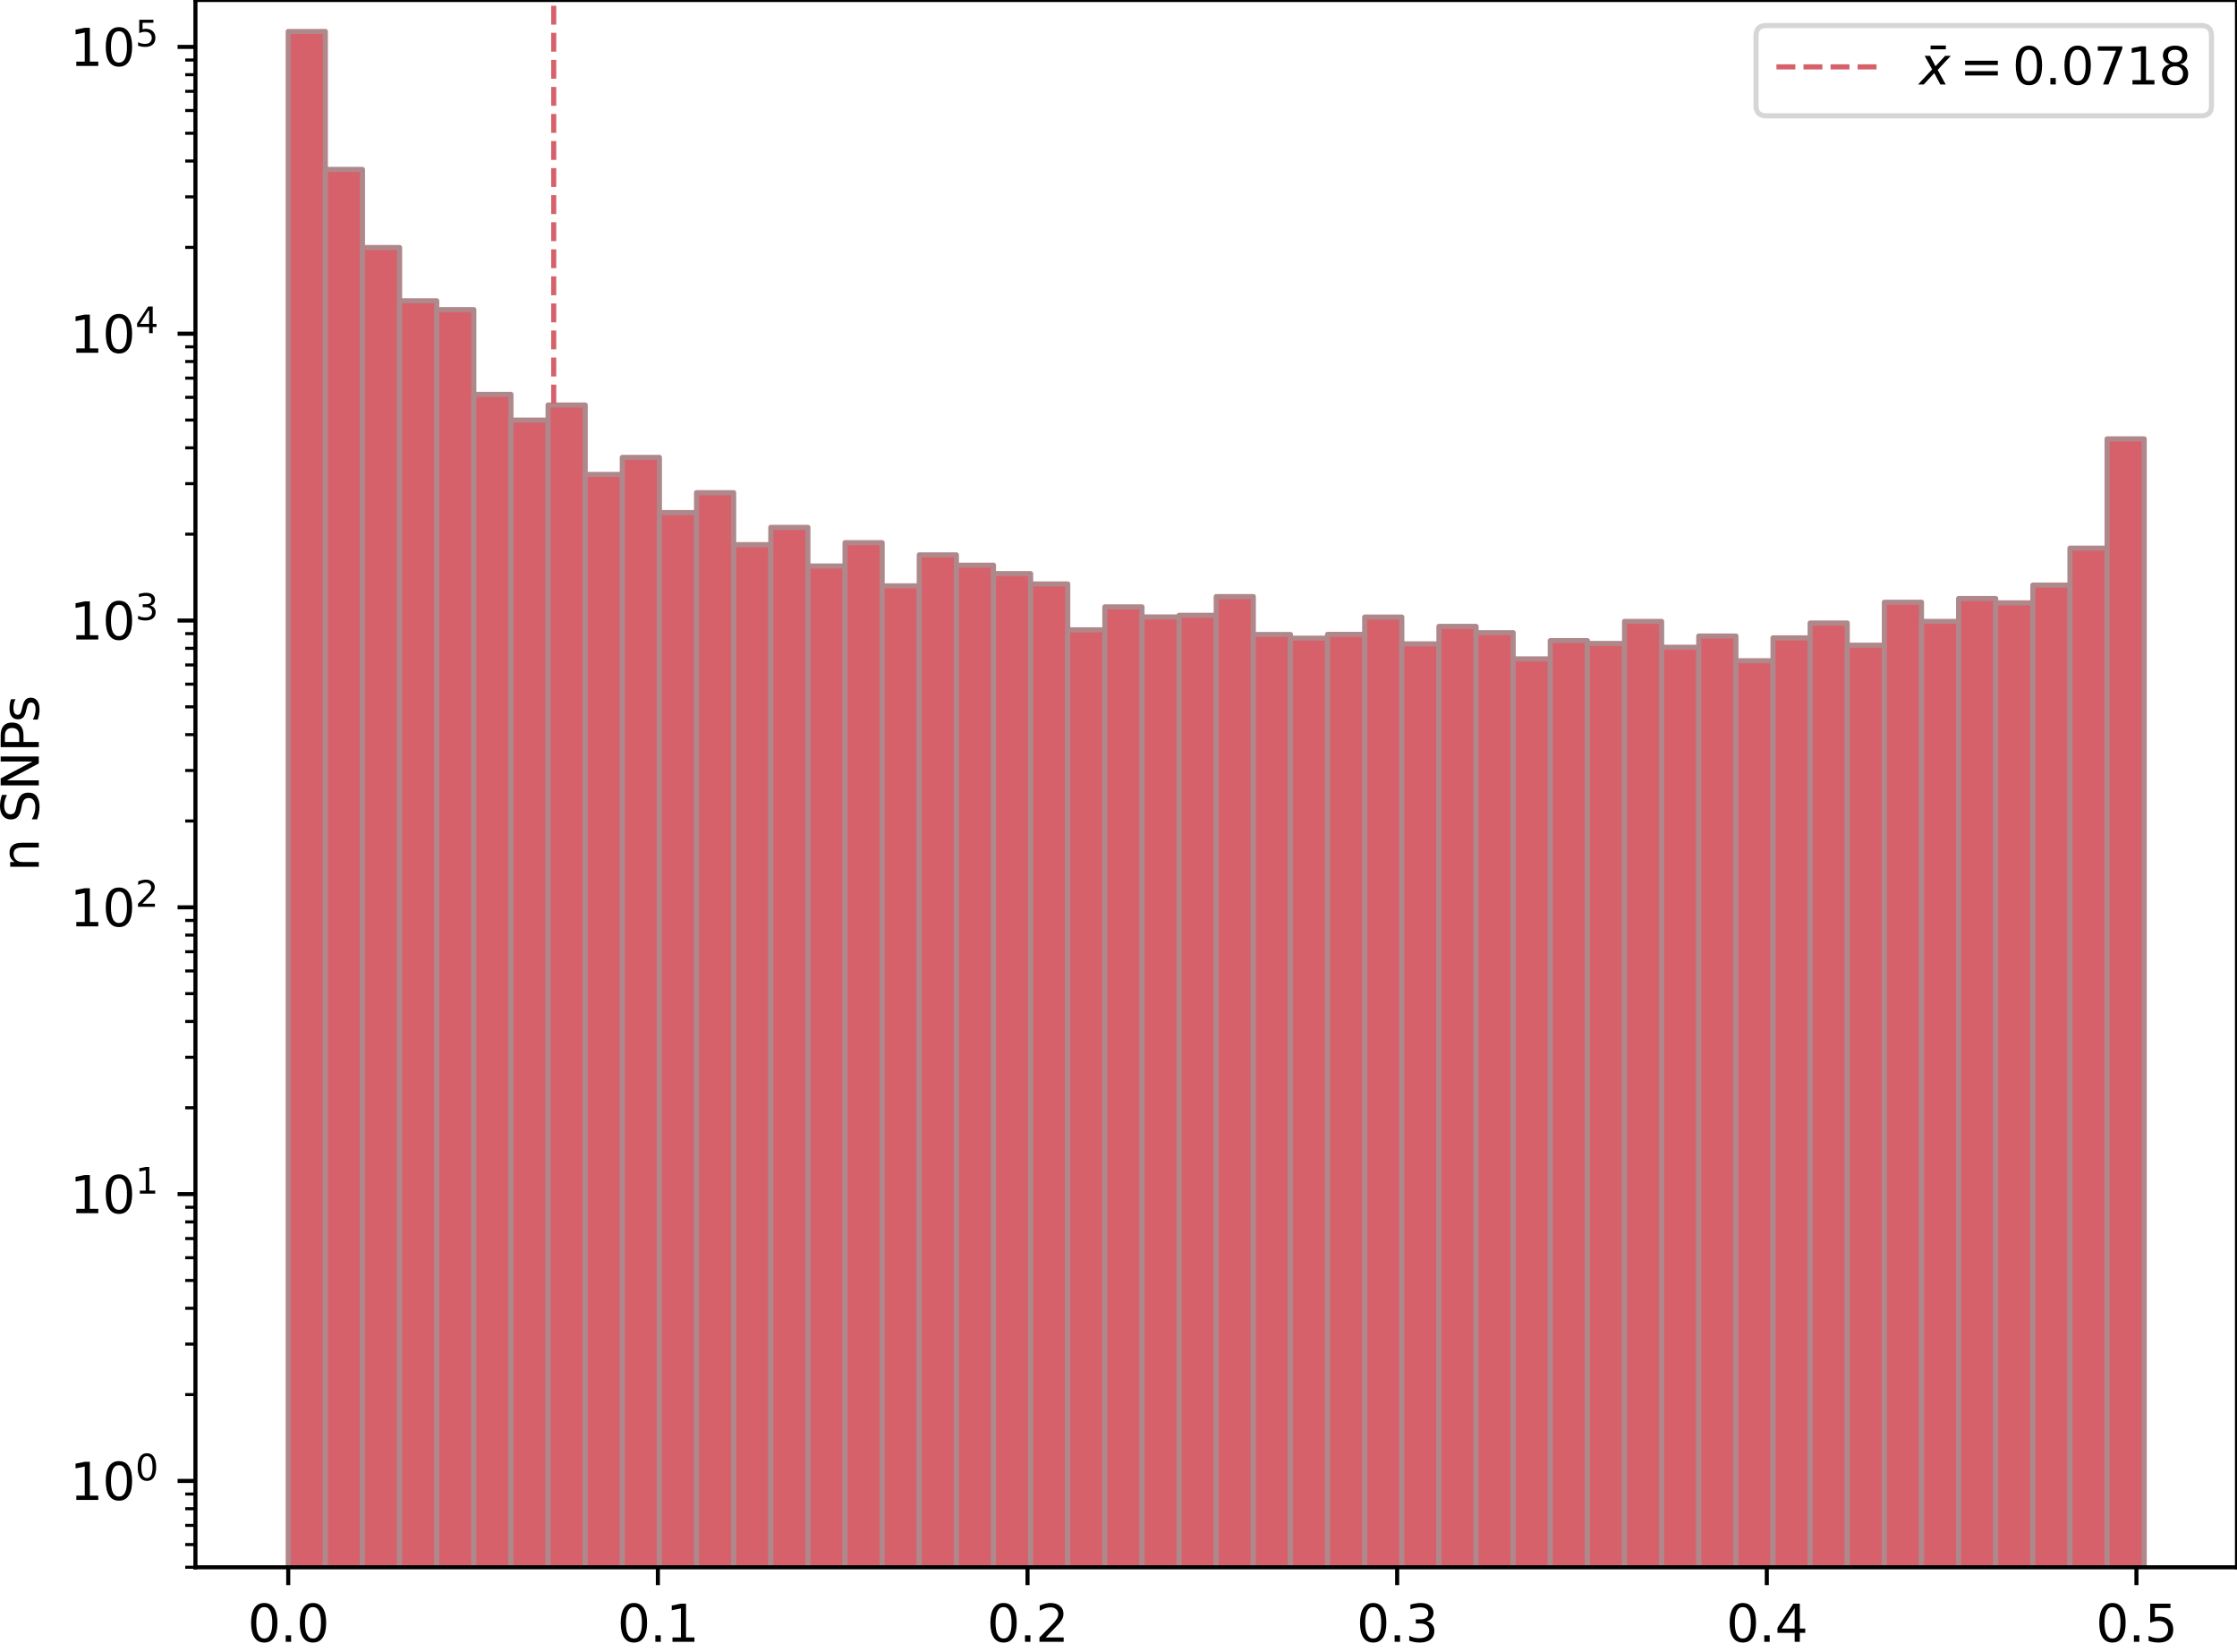 <?xml version="1.0" encoding="utf-8" standalone="no"?>
<!DOCTYPE svg PUBLIC "-//W3C//DTD SVG 1.1//EN"
  "http://www.w3.org/Graphics/SVG/1.1/DTD/svg11.dtd">
<svg height="323.598pt" version="1.1" viewBox="0 0 438.128 323.598" width="438.128pt" xmlns="http://www.w3.org/2000/svg" xmlns:xlink="http://www.w3.org/1999/xlink">
 <defs>
  <style type="text/css">*{stroke-linecap:butt;stroke-linejoin:round;}</style>
 </defs>
 <g id="figure_1">
  <g id="patch_1">
   <path d="M 0 323.598 
L 438.128 323.598 
L 438.128 0 
L 0 0 
z
" style="fill:#ffffff;"/>
  </g>
  <g id="axes_1">
   <g id="patch_2">
    <path d="M 38.278 306.92 
L 438.128 306.92 
L 438.128 0 
L 38.278 0 
z
" style="fill:#ffffff;"/>
   </g>
   <g id="patch_3">
    <path clip-path="url(#p07dc23a964)" d="M 56.453 56455.583 
L 63.723 56455.583 
L 63.723 6.162 
L 56.453 6.162 
z
" style="fill:#d6616b;stroke:#af888b;stroke-linejoin:miter;"/>
   </g>
   <g id="patch_4">
    <path clip-path="url(#p07dc23a964)" d="M 63.723 56455.583 
L 70.993 56455.583 
L 70.993 33.182 
L 63.723 33.182 
z
" style="fill:#d6616b;stroke:#af888b;stroke-linejoin:miter;"/>
   </g>
   <g id="patch_5">
    <path clip-path="url(#p07dc23a964)" d="M 70.993 56455.583 
L 78.263 56455.583 
L 78.263 48.474 
L 70.993 48.474 
z
" style="fill:#d6616b;stroke:#af888b;stroke-linejoin:miter;"/>
   </g>
   <g id="patch_6">
    <path clip-path="url(#p07dc23a964)" d="M 78.263 56455.583 
L 85.533 56455.583 
L 85.533 58.907 
L 78.263 58.907 
z
" style="fill:#d6616b;stroke:#af888b;stroke-linejoin:miter;"/>
   </g>
   <g id="patch_7">
    <path clip-path="url(#p07dc23a964)" d="M 85.533 56455.583 
L 92.803 56455.583 
L 92.803 60.632 
L 85.533 60.632 
z
" style="fill:#d6616b;stroke:#af888b;stroke-linejoin:miter;"/>
   </g>
   <g id="patch_8">
    <path clip-path="url(#p07dc23a964)" d="M 92.803 56455.583 
L 100.073 56455.583 
L 100.073 77.236 
L 92.803 77.236 
z
" style="fill:#d6616b;stroke:#af888b;stroke-linejoin:miter;"/>
   </g>
   <g id="patch_9">
    <path clip-path="url(#p07dc23a964)" d="M 100.073 56455.583 
L 107.343 56455.583 
L 107.343 82.267 
L 100.073 82.267 
z
" style="fill:#d6616b;stroke:#af888b;stroke-linejoin:miter;"/>
   </g>
   <g id="patch_10">
    <path clip-path="url(#p07dc23a964)" d="M 107.343 56455.583 
L 114.613 56455.583 
L 114.613 79.315 
L 107.343 79.315 
z
" style="fill:#d6616b;stroke:#af888b;stroke-linejoin:miter;"/>
   </g>
   <g id="patch_11">
    <path clip-path="url(#p07dc23a964)" d="M 114.613 56455.583 
L 121.883 56455.583 
L 121.883 92.909 
L 114.613 92.909 
z
" style="fill:#d6616b;stroke:#af888b;stroke-linejoin:miter;"/>
   </g>
   <g id="patch_12">
    <path clip-path="url(#p07dc23a964)" d="M 121.883 56455.583 
L 129.153 56455.583 
L 129.153 89.569 
L 121.883 89.569 
z
" style="fill:#d6616b;stroke:#af888b;stroke-linejoin:miter;"/>
   </g>
   <g id="patch_13">
    <path clip-path="url(#p07dc23a964)" d="M 129.153 56455.583 
L 136.423 56455.583 
L 136.423 100.386 
L 129.153 100.386 
z
" style="fill:#d6616b;stroke:#af888b;stroke-linejoin:miter;"/>
   </g>
   <g id="patch_14">
    <path clip-path="url(#p07dc23a964)" d="M 136.423 56455.583 
L 143.693 56455.583 
L 143.693 96.479 
L 136.423 96.479 
z
" style="fill:#d6616b;stroke:#af888b;stroke-linejoin:miter;"/>
   </g>
   <g id="patch_15">
    <path clip-path="url(#p07dc23a964)" d="M 143.693 56455.583 
L 150.963 56455.583 
L 150.963 106.655 
L 143.693 106.655 
z
" style="fill:#d6616b;stroke:#af888b;stroke-linejoin:miter;"/>
   </g>
   <g id="patch_16">
    <path clip-path="url(#p07dc23a964)" d="M 150.963 56455.583 
L 158.233 56455.583 
L 158.233 103.279 
L 150.963 103.279 
z
" style="fill:#d6616b;stroke:#af888b;stroke-linejoin:miter;"/>
   </g>
   <g id="patch_17">
    <path clip-path="url(#p07dc23a964)" d="M 158.233 56455.583 
L 165.503 56455.583 
L 165.503 110.841 
L 158.233 110.841 
z
" style="fill:#d6616b;stroke:#af888b;stroke-linejoin:miter;"/>
   </g>
   <g id="patch_18">
    <path clip-path="url(#p07dc23a964)" d="M 165.503 56455.583 
L 172.773 56455.583 
L 172.773 106.274 
L 165.503 106.274 
z
" style="fill:#d6616b;stroke:#af888b;stroke-linejoin:miter;"/>
   </g>
   <g id="patch_19">
    <path clip-path="url(#p07dc23a964)" d="M 172.773 56455.583 
L 180.043 56455.583 
L 180.043 114.725 
L 172.773 114.725 
z
" style="fill:#d6616b;stroke:#af888b;stroke-linejoin:miter;"/>
   </g>
   <g id="patch_20">
    <path clip-path="url(#p07dc23a964)" d="M 180.043 56455.583 
L 187.313 56455.583 
L 187.313 108.659 
L 180.043 108.659 
z
" style="fill:#d6616b;stroke:#af888b;stroke-linejoin:miter;"/>
   </g>
   <g id="patch_21">
    <path clip-path="url(#p07dc23a964)" d="M 187.313 56455.583 
L 194.583 56455.583 
L 194.583 110.684 
L 187.313 110.684 
z
" style="fill:#d6616b;stroke:#af888b;stroke-linejoin:miter;"/>
   </g>
   <g id="patch_22">
    <path clip-path="url(#p07dc23a964)" d="M 194.583 56455.583 
L 201.853 56455.583 
L 201.853 112.335 
L 194.583 112.335 
z
" style="fill:#d6616b;stroke:#af888b;stroke-linejoin:miter;"/>
   </g>
   <g id="patch_23">
    <path clip-path="url(#p07dc23a964)" d="M 201.853 56455.583 
L 209.123 56455.583 
L 209.123 114.359 
L 201.853 114.359 
z
" style="fill:#d6616b;stroke:#af888b;stroke-linejoin:miter;"/>
   </g>
   <g id="patch_24">
    <path clip-path="url(#p07dc23a964)" d="M 209.123 56455.583 
L 216.393 56455.583 
L 216.393 123.338 
L 209.123 123.338 
z
" style="fill:#d6616b;stroke:#af888b;stroke-linejoin:miter;"/>
   </g>
   <g id="patch_25">
    <path clip-path="url(#p07dc23a964)" d="M 216.393 56455.583 
L 223.663 56455.583 
L 223.663 118.839 
L 216.393 118.839 
z
" style="fill:#d6616b;stroke:#af888b;stroke-linejoin:miter;"/>
   </g>
   <g id="patch_26">
    <path clip-path="url(#p07dc23a964)" d="M 223.663 56455.583 
L 230.933 56455.583 
L 230.933 120.818 
L 223.663 120.818 
z
" style="fill:#d6616b;stroke:#af888b;stroke-linejoin:miter;"/>
   </g>
   <g id="patch_27">
    <path clip-path="url(#p07dc23a964)" d="M 230.933 56455.583 
L 238.203 56455.583 
L 238.203 120.489 
L 230.933 120.489 
z
" style="fill:#d6616b;stroke:#af888b;stroke-linejoin:miter;"/>
   </g>
   <g id="patch_28">
    <path clip-path="url(#p07dc23a964)" d="M 238.203 56455.583 
L 245.473 56455.583 
L 245.473 116.826 
L 238.203 116.826 
z
" style="fill:#d6616b;stroke:#af888b;stroke-linejoin:miter;"/>
   </g>
   <g id="patch_29">
    <path clip-path="url(#p07dc23a964)" d="M 245.473 56455.583 
L 252.743 56455.583 
L 252.743 124.249 
L 245.473 124.249 
z
" style="fill:#d6616b;stroke:#af888b;stroke-linejoin:miter;"/>
   </g>
   <g id="patch_30">
    <path clip-path="url(#p07dc23a964)" d="M 252.743 56455.583 
L 260.013 56455.583 
L 260.013 124.969 
L 252.743 124.969 
z
" style="fill:#d6616b;stroke:#af888b;stroke-linejoin:miter;"/>
   </g>
   <g id="patch_31">
    <path clip-path="url(#p07dc23a964)" d="M 260.013 56455.583 
L 267.283 56455.583 
L 267.283 124.222 
L 260.013 124.222 
z
" style="fill:#d6616b;stroke:#af888b;stroke-linejoin:miter;"/>
   </g>
   <g id="patch_32">
    <path clip-path="url(#p07dc23a964)" d="M 267.283 56455.583 
L 274.553 56455.583 
L 274.553 120.842 
L 267.283 120.842 
z
" style="fill:#d6616b;stroke:#af888b;stroke-linejoin:miter;"/>
   </g>
   <g id="patch_33">
    <path clip-path="url(#p07dc23a964)" d="M 274.553 56455.583 
L 281.823 56455.583 
L 281.823 126.09 
L 274.553 126.09 
z
" style="fill:#d6616b;stroke:#af888b;stroke-linejoin:miter;"/>
   </g>
   <g id="patch_34">
    <path clip-path="url(#p07dc23a964)" d="M 281.823 56455.583 
L 289.093 56455.583 
L 289.093 122.664 
L 281.823 122.664 
z
" style="fill:#d6616b;stroke:#af888b;stroke-linejoin:miter;"/>
   </g>
   <g id="patch_35">
    <path clip-path="url(#p07dc23a964)" d="M 289.093 56455.583 
L 296.363 56455.583 
L 296.363 123.897 
L 289.093 123.897 
z
" style="fill:#d6616b;stroke:#af888b;stroke-linejoin:miter;"/>
   </g>
   <g id="patch_36">
    <path clip-path="url(#p07dc23a964)" d="M 296.363 56455.583 
L 303.633 56455.583 
L 303.633 129.026 
L 296.363 129.026 
z
" style="fill:#d6616b;stroke:#af888b;stroke-linejoin:miter;"/>
   </g>
   <g id="patch_37">
    <path clip-path="url(#p07dc23a964)" d="M 303.633 56455.583 
L 310.903 56455.583 
L 310.903 125.451 
L 303.633 125.451 
z
" style="fill:#d6616b;stroke:#af888b;stroke-linejoin:miter;"/>
   </g>
   <g id="patch_38">
    <path clip-path="url(#p07dc23a964)" d="M 310.903 56455.583 
L 318.173 56455.583 
L 318.173 126.002 
L 310.903 126.002 
z
" style="fill:#d6616b;stroke:#af888b;stroke-linejoin:miter;"/>
   </g>
   <g id="patch_39">
    <path clip-path="url(#p07dc23a964)" d="M 318.173 56455.583 
L 325.443 56455.583 
L 325.443 121.687 
L 318.173 121.687 
z
" style="fill:#d6616b;stroke:#af888b;stroke-linejoin:miter;"/>
   </g>
   <g id="patch_40">
    <path clip-path="url(#p07dc23a964)" d="M 325.443 56455.583 
L 332.713 56455.583 
L 332.713 126.746 
L 325.443 126.746 
z
" style="fill:#d6616b;stroke:#af888b;stroke-linejoin:miter;"/>
   </g>
   <g id="patch_41">
    <path clip-path="url(#p07dc23a964)" d="M 332.713 56455.583 
L 339.983 56455.583 
L 339.983 124.551 
L 332.713 124.551 
z
" style="fill:#d6616b;stroke:#af888b;stroke-linejoin:miter;"/>
   </g>
   <g id="patch_42">
    <path clip-path="url(#p07dc23a964)" d="M 339.983 56455.583 
L 347.253 56455.583 
L 347.253 129.394 
L 339.983 129.394 
z
" style="fill:#d6616b;stroke:#af888b;stroke-linejoin:miter;"/>
   </g>
   <g id="patch_43">
    <path clip-path="url(#p07dc23a964)" d="M 347.253 56455.583 
L 354.523 56455.583 
L 354.523 124.913 
L 347.253 124.913 
z
" style="fill:#d6616b;stroke:#af888b;stroke-linejoin:miter;"/>
   </g>
   <g id="patch_44">
    <path clip-path="url(#p07dc23a964)" d="M 354.523 56455.583 
L 361.793 56455.583 
L 361.793 122.009 
L 354.523 122.009 
z
" style="fill:#d6616b;stroke:#af888b;stroke-linejoin:miter;"/>
   </g>
   <g id="patch_45">
    <path clip-path="url(#p07dc23a964)" d="M 361.793 56455.583 
L 369.063 56455.583 
L 369.063 126.356 
L 361.793 126.356 
z
" style="fill:#d6616b;stroke:#af888b;stroke-linejoin:miter;"/>
   </g>
   <g id="patch_46">
    <path clip-path="url(#p07dc23a964)" d="M 369.063 56455.583 
L 376.333 56455.583 
L 376.333 117.938 
L 369.063 117.938 
z
" style="fill:#d6616b;stroke:#af888b;stroke-linejoin:miter;"/>
   </g>
   <g id="patch_47">
    <path clip-path="url(#p07dc23a964)" d="M 376.333 56455.583 
L 383.603 56455.583 
L 383.603 121.687 
L 376.333 121.687 
z
" style="fill:#d6616b;stroke:#af888b;stroke-linejoin:miter;"/>
   </g>
   <g id="patch_48">
    <path clip-path="url(#p07dc23a964)" d="M 383.603 56455.583 
L 390.873 56455.583 
L 390.873 117.211 
L 383.603 117.211 
z
" style="fill:#d6616b;stroke:#af888b;stroke-linejoin:miter;"/>
   </g>
   <g id="patch_49">
    <path clip-path="url(#p07dc23a964)" d="M 390.873 56455.583 
L 398.143 56455.583 
L 398.143 118.064 
L 390.873 118.064 
z
" style="fill:#d6616b;stroke:#af888b;stroke-linejoin:miter;"/>
   </g>
   <g id="patch_50">
    <path clip-path="url(#p07dc23a964)" d="M 398.143 56455.583 
L 405.413 56455.583 
L 405.413 114.578 
L 398.143 114.578 
z
" style="fill:#d6616b;stroke:#af888b;stroke-linejoin:miter;"/>
   </g>
   <g id="patch_51">
    <path clip-path="url(#p07dc23a964)" d="M 405.413 56455.583 
L 412.683 56455.583 
L 412.683 107.341 
L 405.413 107.341 
z
" style="fill:#d6616b;stroke:#af888b;stroke-linejoin:miter;"/>
   </g>
   <g id="patch_52">
    <path clip-path="url(#p07dc23a964)" d="M 412.683 56455.583 
L 419.953 56455.583 
L 419.953 85.942 
L 412.683 85.942 
z
" style="fill:#d6616b;stroke:#af888b;stroke-linejoin:miter;"/>
   </g>
   <g id="matplotlib.axis_1">
    <g id="xtick_1">
     <g id="line2d_1">
      <defs>
       <path d="M 0 0 
L 0 3.5 
" id="mf7b71cc0d1" style="stroke:#000000;stroke-width:0.8;"/>
      </defs>
      <g>
       <use style="stroke:#000000;stroke-width:0.8;" x="56.453" xlink:href="#mf7b71cc0d1" y="306.92"/>
      </g>
     </g>
     <g id="text_1">
      <!-- 0.0 -->
      <g transform="translate(48.502 321.518)scale(0.1 -0.1)">
       <defs>
        <path d="M 2034 4250 
Q 1547 4250 1301 3770 
Q 1056 3291 1056 2328 
Q 1056 1369 1301 889 
Q 1547 409 2034 409 
Q 2525 409 2770 889 
Q 3016 1369 3016 2328 
Q 3016 3291 2770 3770 
Q 2525 4250 2034 4250 
z
M 2034 4750 
Q 2819 4750 3233 4129 
Q 3647 3509 3647 2328 
Q 3647 1150 3233 529 
Q 2819 -91 2034 -91 
Q 1250 -91 836 529 
Q 422 1150 422 2328 
Q 422 3509 836 4129 
Q 1250 4750 2034 4750 
z
" id="DejaVuSans-30" transform="scale(0.016)"/>
        <path d="M 684 794 
L 1344 794 
L 1344 0 
L 684 0 
L 684 794 
z
" id="DejaVuSans-2e" transform="scale(0.016)"/>
       </defs>
       <use xlink:href="#DejaVuSans-30"/>
       <use x="63.623" xlink:href="#DejaVuSans-2e"/>
       <use x="95.41" xlink:href="#DejaVuSans-30"/>
      </g>
     </g>
    </g>
    <g id="xtick_2">
     <g id="line2d_2">
      <g>
       <use style="stroke:#000000;stroke-width:0.8;" x="128.849" xlink:href="#mf7b71cc0d1" y="306.92"/>
      </g>
     </g>
     <g id="text_2">
      <!-- 0.1 -->
      <g transform="translate(120.898 321.518)scale(0.1 -0.1)">
       <defs>
        <path d="M 794 531 
L 1825 531 
L 1825 4091 
L 703 3866 
L 703 4441 
L 1819 4666 
L 2450 4666 
L 2450 531 
L 3481 531 
L 3481 0 
L 794 0 
L 794 531 
z
" id="DejaVuSans-31" transform="scale(0.016)"/>
       </defs>
       <use xlink:href="#DejaVuSans-30"/>
       <use x="63.623" xlink:href="#DejaVuSans-2e"/>
       <use x="95.41" xlink:href="#DejaVuSans-31"/>
      </g>
     </g>
    </g>
    <g id="xtick_3">
     <g id="line2d_3">
      <g>
       <use style="stroke:#000000;stroke-width:0.8;" x="201.245" xlink:href="#mf7b71cc0d1" y="306.92"/>
      </g>
     </g>
     <g id="text_3">
      <!-- 0.2 -->
      <g transform="translate(193.294 321.518)scale(0.1 -0.1)">
       <defs>
        <path d="M 1228 531 
L 3431 531 
L 3431 0 
L 469 0 
L 469 531 
Q 828 903 1448 1529 
Q 2069 2156 2228 2338 
Q 2531 2678 2651 2914 
Q 2772 3150 2772 3378 
Q 2772 3750 2511 3984 
Q 2250 4219 1831 4219 
Q 1534 4219 1204 4116 
Q 875 4013 500 3803 
L 500 4441 
Q 881 4594 1212 4672 
Q 1544 4750 1819 4750 
Q 2544 4750 2975 4387 
Q 3406 4025 3406 3419 
Q 3406 3131 3298 2873 
Q 3191 2616 2906 2266 
Q 2828 2175 2409 1742 
Q 1991 1309 1228 531 
z
" id="DejaVuSans-32" transform="scale(0.016)"/>
       </defs>
       <use xlink:href="#DejaVuSans-30"/>
       <use x="63.623" xlink:href="#DejaVuSans-2e"/>
       <use x="95.41" xlink:href="#DejaVuSans-32"/>
      </g>
     </g>
    </g>
    <g id="xtick_4">
     <g id="line2d_4">
      <g>
       <use style="stroke:#000000;stroke-width:0.8;" x="273.641" xlink:href="#mf7b71cc0d1" y="306.92"/>
      </g>
     </g>
     <g id="text_4">
      <!-- 0.3 -->
      <g transform="translate(265.69 321.518)scale(0.1 -0.1)">
       <defs>
        <path d="M 2597 2516 
Q 3050 2419 3304 2112 
Q 3559 1806 3559 1356 
Q 3559 666 3084 287 
Q 2609 -91 1734 -91 
Q 1441 -91 1130 -33 
Q 819 25 488 141 
L 488 750 
Q 750 597 1062 519 
Q 1375 441 1716 441 
Q 2309 441 2620 675 
Q 2931 909 2931 1356 
Q 2931 1769 2642 2001 
Q 2353 2234 1838 2234 
L 1294 2234 
L 1294 2753 
L 1863 2753 
Q 2328 2753 2575 2939 
Q 2822 3125 2822 3475 
Q 2822 3834 2567 4026 
Q 2313 4219 1838 4219 
Q 1578 4219 1281 4162 
Q 984 4106 628 3988 
L 628 4550 
Q 988 4650 1302 4700 
Q 1616 4750 1894 4750 
Q 2613 4750 3031 4423 
Q 3450 4097 3450 3541 
Q 3450 3153 3228 2886 
Q 3006 2619 2597 2516 
z
" id="DejaVuSans-33" transform="scale(0.016)"/>
       </defs>
       <use xlink:href="#DejaVuSans-30"/>
       <use x="63.623" xlink:href="#DejaVuSans-2e"/>
       <use x="95.41" xlink:href="#DejaVuSans-33"/>
      </g>
     </g>
    </g>
    <g id="xtick_5">
     <g id="line2d_5">
      <g>
       <use style="stroke:#000000;stroke-width:0.8;" x="346.037" xlink:href="#mf7b71cc0d1" y="306.92"/>
      </g>
     </g>
     <g id="text_5">
      <!-- 0.4 -->
      <g transform="translate(338.086 321.518)scale(0.1 -0.1)">
       <defs>
        <path d="M 2419 4116 
L 825 1625 
L 2419 1625 
L 2419 4116 
z
M 2253 4666 
L 3047 4666 
L 3047 1625 
L 3713 1625 
L 3713 1100 
L 3047 1100 
L 3047 0 
L 2419 0 
L 2419 1100 
L 313 1100 
L 313 1709 
L 2253 4666 
z
" id="DejaVuSans-34" transform="scale(0.016)"/>
       </defs>
       <use xlink:href="#DejaVuSans-30"/>
       <use x="63.623" xlink:href="#DejaVuSans-2e"/>
       <use x="95.41" xlink:href="#DejaVuSans-34"/>
      </g>
     </g>
    </g>
    <g id="xtick_6">
     <g id="line2d_6">
      <g>
       <use style="stroke:#000000;stroke-width:0.8;" x="418.433" xlink:href="#mf7b71cc0d1" y="306.92"/>
      </g>
     </g>
     <g id="text_6">
      <!-- 0.5 -->
      <g transform="translate(410.482 321.518)scale(0.1 -0.1)">
       <defs>
        <path d="M 691 4666 
L 3169 4666 
L 3169 4134 
L 1269 4134 
L 1269 2991 
Q 1406 3038 1543 3061 
Q 1681 3084 1819 3084 
Q 2600 3084 3056 2656 
Q 3513 2228 3513 1497 
Q 3513 744 3044 326 
Q 2575 -91 1722 -91 
Q 1428 -91 1123 -41 
Q 819 9 494 109 
L 494 744 
Q 775 591 1075 516 
Q 1375 441 1709 441 
Q 2250 441 2565 725 
Q 2881 1009 2881 1497 
Q 2881 1984 2565 2268 
Q 2250 2553 1709 2553 
Q 1456 2553 1204 2497 
Q 953 2441 691 2322 
L 691 4666 
z
" id="DejaVuSans-35" transform="scale(0.016)"/>
       </defs>
       <use xlink:href="#DejaVuSans-30"/>
       <use x="63.623" xlink:href="#DejaVuSans-2e"/>
       <use x="95.41" xlink:href="#DejaVuSans-35"/>
      </g>
     </g>
    </g>
   </g>
   <g id="matplotlib.axis_2">
    <g id="ytick_1">
     <g id="line2d_7">
      <defs>
       <path d="M 0 0 
L -3.5 0 
" id="m17b1bd461a" style="stroke:#000000;stroke-width:0.8;"/>
      </defs>
      <g>
       <use style="stroke:#000000;stroke-width:0.8;" x="38.278" xlink:href="#m17b1bd461a" y="290.012"/>
      </g>
     </g>
     <g id="text_7">
      <!-- $\mathdefault{10^{0}}$ -->
      <g transform="translate(13.678 293.812)scale(0.1 -0.1)">
       <use transform="translate(0 0.766)" xlink:href="#DejaVuSans-31"/>
       <use transform="translate(63.623 0.766)" xlink:href="#DejaVuSans-30"/>
       <use transform="translate(128.203 39.047)scale(0.7)" xlink:href="#DejaVuSans-30"/>
      </g>
     </g>
    </g>
    <g id="ytick_2">
     <g id="line2d_8">
      <g>
       <use style="stroke:#000000;stroke-width:0.8;" x="38.278" xlink:href="#m17b1bd461a" y="233.847"/>
      </g>
     </g>
     <g id="text_8">
      <!-- $\mathdefault{10^{1}}$ -->
      <g transform="translate(13.678 237.646)scale(0.1 -0.1)">
       <use transform="translate(0 0.684)" xlink:href="#DejaVuSans-31"/>
       <use transform="translate(63.623 0.684)" xlink:href="#DejaVuSans-30"/>
       <use transform="translate(128.203 38.966)scale(0.7)" xlink:href="#DejaVuSans-31"/>
      </g>
     </g>
    </g>
    <g id="ytick_3">
     <g id="line2d_9">
      <g>
       <use style="stroke:#000000;stroke-width:0.8;" x="38.278" xlink:href="#m17b1bd461a" y="177.681"/>
      </g>
     </g>
     <g id="text_9">
      <!-- $\mathdefault{10^{2}}$ -->
      <g transform="translate(13.678 181.481)scale(0.1 -0.1)">
       <use transform="translate(0 0.766)" xlink:href="#DejaVuSans-31"/>
       <use transform="translate(63.623 0.766)" xlink:href="#DejaVuSans-30"/>
       <use transform="translate(128.203 39.047)scale(0.7)" xlink:href="#DejaVuSans-32"/>
      </g>
     </g>
    </g>
    <g id="ytick_4">
     <g id="line2d_10">
      <g>
       <use style="stroke:#000000;stroke-width:0.8;" x="38.278" xlink:href="#m17b1bd461a" y="121.516"/>
      </g>
     </g>
     <g id="text_10">
      <!-- $\mathdefault{10^{3}}$ -->
      <g transform="translate(13.678 125.315)scale(0.1 -0.1)">
       <use transform="translate(0 0.766)" xlink:href="#DejaVuSans-31"/>
       <use transform="translate(63.623 0.766)" xlink:href="#DejaVuSans-30"/>
       <use transform="translate(128.203 39.047)scale(0.7)" xlink:href="#DejaVuSans-33"/>
      </g>
     </g>
    </g>
    <g id="ytick_5">
     <g id="line2d_11">
      <g>
       <use style="stroke:#000000;stroke-width:0.8;" x="38.278" xlink:href="#m17b1bd461a" y="65.35"/>
      </g>
     </g>
     <g id="text_11">
      <!-- $\mathdefault{10^{4}}$ -->
      <g transform="translate(13.678 69.149)scale(0.1 -0.1)">
       <use transform="translate(0 0.684)" xlink:href="#DejaVuSans-31"/>
       <use transform="translate(63.623 0.684)" xlink:href="#DejaVuSans-30"/>
       <use transform="translate(128.203 38.966)scale(0.7)" xlink:href="#DejaVuSans-34"/>
      </g>
     </g>
    </g>
    <g id="ytick_6">
     <g id="line2d_12">
      <g>
       <use style="stroke:#000000;stroke-width:0.8;" x="38.278" xlink:href="#m17b1bd461a" y="9.185"/>
      </g>
     </g>
     <g id="text_12">
      <!-- $\mathdefault{10^{5}}$ -->
      <g transform="translate(13.678 12.984)scale(0.1 -0.1)">
       <use transform="translate(0 0.684)" xlink:href="#DejaVuSans-31"/>
       <use transform="translate(63.623 0.684)" xlink:href="#DejaVuSans-30"/>
       <use transform="translate(128.203 38.966)scale(0.7)" xlink:href="#DejaVuSans-35"/>
      </g>
     </g>
    </g>
    <g id="ytick_7">
     <g id="line2d_13">
      <defs>
       <path d="M 0 0 
L -2 0 
" id="mda18545caf" style="stroke:#000000;stroke-width:0.6;"/>
      </defs>
      <g>
       <use style="stroke:#000000;stroke-width:0.6;" x="38.278" xlink:href="#mda18545caf" y="306.92"/>
      </g>
     </g>
    </g>
    <g id="ytick_8">
     <g id="line2d_14">
      <g>
       <use style="stroke:#000000;stroke-width:0.6;" x="38.278" xlink:href="#mda18545caf" y="302.473"/>
      </g>
     </g>
    </g>
    <g id="ytick_9">
     <g id="line2d_15">
      <g>
       <use style="stroke:#000000;stroke-width:0.6;" x="38.278" xlink:href="#mda18545caf" y="298.713"/>
      </g>
     </g>
    </g>
    <g id="ytick_10">
     <g id="line2d_16">
      <g>
       <use style="stroke:#000000;stroke-width:0.6;" x="38.278" xlink:href="#mda18545caf" y="295.455"/>
      </g>
     </g>
    </g>
    <g id="ytick_11">
     <g id="line2d_17">
      <g>
       <use style="stroke:#000000;stroke-width:0.6;" x="38.278" xlink:href="#mda18545caf" y="292.582"/>
      </g>
     </g>
    </g>
    <g id="ytick_12">
     <g id="line2d_18">
      <g>
       <use style="stroke:#000000;stroke-width:0.6;" x="38.278" xlink:href="#mda18545caf" y="273.105"/>
      </g>
     </g>
    </g>
    <g id="ytick_13">
     <g id="line2d_19">
      <g>
       <use style="stroke:#000000;stroke-width:0.6;" x="38.278" xlink:href="#mda18545caf" y="263.215"/>
      </g>
     </g>
    </g>
    <g id="ytick_14">
     <g id="line2d_20">
      <g>
       <use style="stroke:#000000;stroke-width:0.6;" x="38.278" xlink:href="#mda18545caf" y="256.197"/>
      </g>
     </g>
    </g>
    <g id="ytick_15">
     <g id="line2d_21">
      <g>
       <use style="stroke:#000000;stroke-width:0.6;" x="38.278" xlink:href="#mda18545caf" y="250.754"/>
      </g>
     </g>
    </g>
    <g id="ytick_16">
     <g id="line2d_22">
      <g>
       <use style="stroke:#000000;stroke-width:0.6;" x="38.278" xlink:href="#mda18545caf" y="246.307"/>
      </g>
     </g>
    </g>
    <g id="ytick_17">
     <g id="line2d_23">
      <g>
       <use style="stroke:#000000;stroke-width:0.6;" x="38.278" xlink:href="#mda18545caf" y="242.547"/>
      </g>
     </g>
    </g>
    <g id="ytick_18">
     <g id="line2d_24">
      <g>
       <use style="stroke:#000000;stroke-width:0.6;" x="38.278" xlink:href="#mda18545caf" y="239.29"/>
      </g>
     </g>
    </g>
    <g id="ytick_19">
     <g id="line2d_25">
      <g>
       <use style="stroke:#000000;stroke-width:0.6;" x="38.278" xlink:href="#mda18545caf" y="236.417"/>
      </g>
     </g>
    </g>
    <g id="ytick_20">
     <g id="line2d_26">
      <g>
       <use style="stroke:#000000;stroke-width:0.6;" x="38.278" xlink:href="#mda18545caf" y="216.939"/>
      </g>
     </g>
    </g>
    <g id="ytick_21">
     <g id="line2d_27">
      <g>
       <use style="stroke:#000000;stroke-width:0.6;" x="38.278" xlink:href="#mda18545caf" y="207.049"/>
      </g>
     </g>
    </g>
    <g id="ytick_22">
     <g id="line2d_28">
      <g>
       <use style="stroke:#000000;stroke-width:0.6;" x="38.278" xlink:href="#mda18545caf" y="200.032"/>
      </g>
     </g>
    </g>
    <g id="ytick_23">
     <g id="line2d_29">
      <g>
       <use style="stroke:#000000;stroke-width:0.6;" x="38.278" xlink:href="#mda18545caf" y="194.589"/>
      </g>
     </g>
    </g>
    <g id="ytick_24">
     <g id="line2d_30">
      <g>
       <use style="stroke:#000000;stroke-width:0.6;" x="38.278" xlink:href="#mda18545caf" y="190.142"/>
      </g>
     </g>
    </g>
    <g id="ytick_25">
     <g id="line2d_31">
      <g>
       <use style="stroke:#000000;stroke-width:0.6;" x="38.278" xlink:href="#mda18545caf" y="186.381"/>
      </g>
     </g>
    </g>
    <g id="ytick_26">
     <g id="line2d_32">
      <g>
       <use style="stroke:#000000;stroke-width:0.6;" x="38.278" xlink:href="#mda18545caf" y="183.124"/>
      </g>
     </g>
    </g>
    <g id="ytick_27">
     <g id="line2d_33">
      <g>
       <use style="stroke:#000000;stroke-width:0.6;" x="38.278" xlink:href="#mda18545caf" y="180.251"/>
      </g>
     </g>
    </g>
    <g id="ytick_28">
     <g id="line2d_34">
      <g>
       <use style="stroke:#000000;stroke-width:0.6;" x="38.278" xlink:href="#mda18545caf" y="160.774"/>
      </g>
     </g>
    </g>
    <g id="ytick_29">
     <g id="line2d_35">
      <g>
       <use style="stroke:#000000;stroke-width:0.6;" x="38.278" xlink:href="#mda18545caf" y="150.884"/>
      </g>
     </g>
    </g>
    <g id="ytick_30">
     <g id="line2d_36">
      <g>
       <use style="stroke:#000000;stroke-width:0.6;" x="38.278" xlink:href="#mda18545caf" y="143.866"/>
      </g>
     </g>
    </g>
    <g id="ytick_31">
     <g id="line2d_37">
      <g>
       <use style="stroke:#000000;stroke-width:0.6;" x="38.278" xlink:href="#mda18545caf" y="138.423"/>
      </g>
     </g>
    </g>
    <g id="ytick_32">
     <g id="line2d_38">
      <g>
       <use style="stroke:#000000;stroke-width:0.6;" x="38.278" xlink:href="#mda18545caf" y="133.976"/>
      </g>
     </g>
    </g>
    <g id="ytick_33">
     <g id="line2d_39">
      <g>
       <use style="stroke:#000000;stroke-width:0.6;" x="38.278" xlink:href="#mda18545caf" y="130.216"/>
      </g>
     </g>
    </g>
    <g id="ytick_34">
     <g id="line2d_40">
      <g>
       <use style="stroke:#000000;stroke-width:0.6;" x="38.278" xlink:href="#mda18545caf" y="126.959"/>
      </g>
     </g>
    </g>
    <g id="ytick_35">
     <g id="line2d_41">
      <g>
       <use style="stroke:#000000;stroke-width:0.6;" x="38.278" xlink:href="#mda18545caf" y="124.086"/>
      </g>
     </g>
    </g>
    <g id="ytick_36">
     <g id="line2d_42">
      <g>
       <use style="stroke:#000000;stroke-width:0.6;" x="38.278" xlink:href="#mda18545caf" y="104.608"/>
      </g>
     </g>
    </g>
    <g id="ytick_37">
     <g id="line2d_43">
      <g>
       <use style="stroke:#000000;stroke-width:0.6;" x="38.278" xlink:href="#mda18545caf" y="94.718"/>
      </g>
     </g>
    </g>
    <g id="ytick_38">
     <g id="line2d_44">
      <g>
       <use style="stroke:#000000;stroke-width:0.6;" x="38.278" xlink:href="#mda18545caf" y="87.701"/>
      </g>
     </g>
    </g>
    <g id="ytick_39">
     <g id="line2d_45">
      <g>
       <use style="stroke:#000000;stroke-width:0.6;" x="38.278" xlink:href="#mda18545caf" y="82.258"/>
      </g>
     </g>
    </g>
    <g id="ytick_40">
     <g id="line2d_46">
      <g>
       <use style="stroke:#000000;stroke-width:0.6;" x="38.278" xlink:href="#mda18545caf" y="77.81"/>
      </g>
     </g>
    </g>
    <g id="ytick_41">
     <g id="line2d_47">
      <g>
       <use style="stroke:#000000;stroke-width:0.6;" x="38.278" xlink:href="#mda18545caf" y="74.05"/>
      </g>
     </g>
    </g>
    <g id="ytick_42">
     <g id="line2d_48">
      <g>
       <use style="stroke:#000000;stroke-width:0.6;" x="38.278" xlink:href="#mda18545caf" y="70.793"/>
      </g>
     </g>
    </g>
    <g id="ytick_43">
     <g id="line2d_49">
      <g>
       <use style="stroke:#000000;stroke-width:0.6;" x="38.278" xlink:href="#mda18545caf" y="67.92"/>
      </g>
     </g>
    </g>
    <g id="ytick_44">
     <g id="line2d_50">
      <g>
       <use style="stroke:#000000;stroke-width:0.6;" x="38.278" xlink:href="#mda18545caf" y="48.443"/>
      </g>
     </g>
    </g>
    <g id="ytick_45">
     <g id="line2d_51">
      <g>
       <use style="stroke:#000000;stroke-width:0.6;" x="38.278" xlink:href="#mda18545caf" y="38.552"/>
      </g>
     </g>
    </g>
    <g id="ytick_46">
     <g id="line2d_52">
      <g>
       <use style="stroke:#000000;stroke-width:0.6;" x="38.278" xlink:href="#mda18545caf" y="31.535"/>
      </g>
     </g>
    </g>
    <g id="ytick_47">
     <g id="line2d_53">
      <g>
       <use style="stroke:#000000;stroke-width:0.6;" x="38.278" xlink:href="#mda18545caf" y="26.092"/>
      </g>
     </g>
    </g>
    <g id="ytick_48">
     <g id="line2d_54">
      <g>
       <use style="stroke:#000000;stroke-width:0.6;" x="38.278" xlink:href="#mda18545caf" y="21.645"/>
      </g>
     </g>
    </g>
    <g id="ytick_49">
     <g id="line2d_55">
      <g>
       <use style="stroke:#000000;stroke-width:0.6;" x="38.278" xlink:href="#mda18545caf" y="17.885"/>
      </g>
     </g>
    </g>
    <g id="ytick_50">
     <g id="line2d_56">
      <g>
       <use style="stroke:#000000;stroke-width:0.6;" x="38.278" xlink:href="#mda18545caf" y="14.628"/>
      </g>
     </g>
    </g>
    <g id="ytick_51">
     <g id="line2d_57">
      <g>
       <use style="stroke:#000000;stroke-width:0.6;" x="38.278" xlink:href="#mda18545caf" y="11.755"/>
      </g>
     </g>
    </g>
    <g id="text_13">
     <!-- n SNPs -->
     <g transform="translate(7.598 170.665)rotate(-90)scale(0.1 -0.1)">
      <defs>
       <path d="M 3513 2113 
L 3513 0 
L 2938 0 
L 2938 2094 
Q 2938 2591 2744 2837 
Q 2550 3084 2163 3084 
Q 1697 3084 1428 2787 
Q 1159 2491 1159 1978 
L 1159 0 
L 581 0 
L 581 3500 
L 1159 3500 
L 1159 2956 
Q 1366 3272 1645 3428 
Q 1925 3584 2291 3584 
Q 2894 3584 3203 3211 
Q 3513 2838 3513 2113 
z
" id="DejaVuSans-6e" transform="scale(0.016)"/>
       <path id="DejaVuSans-20" transform="scale(0.016)"/>
       <path d="M 3425 4513 
L 3425 3897 
Q 3066 4069 2747 4153 
Q 2428 4238 2131 4238 
Q 1616 4238 1336 4038 
Q 1056 3838 1056 3469 
Q 1056 3159 1242 3001 
Q 1428 2844 1947 2747 
L 2328 2669 
Q 3034 2534 3370 2195 
Q 3706 1856 3706 1288 
Q 3706 609 3251 259 
Q 2797 -91 1919 -91 
Q 1588 -91 1214 -16 
Q 841 59 441 206 
L 441 856 
Q 825 641 1194 531 
Q 1563 422 1919 422 
Q 2459 422 2753 634 
Q 3047 847 3047 1241 
Q 3047 1584 2836 1778 
Q 2625 1972 2144 2069 
L 1759 2144 
Q 1053 2284 737 2584 
Q 422 2884 422 3419 
Q 422 4038 858 4394 
Q 1294 4750 2059 4750 
Q 2388 4750 2728 4690 
Q 3069 4631 3425 4513 
z
" id="DejaVuSans-53" transform="scale(0.016)"/>
       <path d="M 628 4666 
L 1478 4666 
L 3547 763 
L 3547 4666 
L 4159 4666 
L 4159 0 
L 3309 0 
L 1241 3903 
L 1241 0 
L 628 0 
L 628 4666 
z
" id="DejaVuSans-4e" transform="scale(0.016)"/>
       <path d="M 1259 4147 
L 1259 2394 
L 2053 2394 
Q 2494 2394 2734 2622 
Q 2975 2850 2975 3272 
Q 2975 3691 2734 3919 
Q 2494 4147 2053 4147 
L 1259 4147 
z
M 628 4666 
L 2053 4666 
Q 2838 4666 3239 4311 
Q 3641 3956 3641 3272 
Q 3641 2581 3239 2228 
Q 2838 1875 2053 1875 
L 1259 1875 
L 1259 0 
L 628 0 
L 628 4666 
z
" id="DejaVuSans-50" transform="scale(0.016)"/>
       <path d="M 2834 3397 
L 2834 2853 
Q 2591 2978 2328 3040 
Q 2066 3103 1784 3103 
Q 1356 3103 1142 2972 
Q 928 2841 928 2578 
Q 928 2378 1081 2264 
Q 1234 2150 1697 2047 
L 1894 2003 
Q 2506 1872 2764 1633 
Q 3022 1394 3022 966 
Q 3022 478 2636 193 
Q 2250 -91 1575 -91 
Q 1294 -91 989 -36 
Q 684 19 347 128 
L 347 722 
Q 666 556 975 473 
Q 1284 391 1588 391 
Q 1994 391 2212 530 
Q 2431 669 2431 922 
Q 2431 1156 2273 1281 
Q 2116 1406 1581 1522 
L 1381 1569 
Q 847 1681 609 1914 
Q 372 2147 372 2553 
Q 372 3047 722 3315 
Q 1072 3584 1716 3584 
Q 2034 3584 2315 3537 
Q 2597 3491 2834 3397 
z
" id="DejaVuSans-73" transform="scale(0.016)"/>
      </defs>
      <use xlink:href="#DejaVuSans-6e"/>
      <use x="63.379" xlink:href="#DejaVuSans-20"/>
      <use x="95.166" xlink:href="#DejaVuSans-53"/>
      <use x="158.643" xlink:href="#DejaVuSans-4e"/>
      <use x="233.447" xlink:href="#DejaVuSans-50"/>
      <use x="292" xlink:href="#DejaVuSans-73"/>
     </g>
    </g>
   </g>
   <g id="line2d_58">
    <path clip-path="url(#p07dc23a964)" d="M 108.448 306.92 
L 108.448 0 
" style="fill:none;stroke:#d6616b;stroke-dasharray:3.7,1.6;stroke-dashoffset:0;"/>
   </g>
   <g id="patch_53">
    <path d="M 38.278 306.92 
L 38.278 0 
" style="fill:none;stroke:#000000;stroke-linecap:square;stroke-linejoin:miter;stroke-width:0.8;"/>
   </g>
   <g id="patch_54">
    <path d="M 438.128 306.92 
L 438.128 0 
" style="fill:none;stroke:#000000;stroke-linecap:square;stroke-linejoin:miter;stroke-width:0.8;"/>
   </g>
   <g id="patch_55">
    <path d="M 38.278 306.92 
L 438.128 306.92 
" style="fill:none;stroke:#000000;stroke-linecap:square;stroke-linejoin:miter;stroke-width:0.8;"/>
   </g>
   <g id="patch_56">
    <path d="M 38.278 0 
L 438.128 0 
" style="fill:none;stroke:#000000;stroke-linecap:square;stroke-linejoin:miter;stroke-width:0.8;"/>
   </g>
   <g id="legend_1">
    <g id="patch_57">
     <path d="M 345.928 22.678 
L 431.128 22.678 
Q 433.128 22.678 433.128 20.678 
L 433.128 7 
Q 433.128 5 431.128 5 
L 345.928 5 
Q 343.928 5 343.928 7 
L 343.928 20.678 
Q 343.928 22.678 345.928 22.678 
z
" style="fill:#ffffff;opacity:0.8;stroke:#cccccc;stroke-linejoin:miter;"/>
    </g>
    <g id="line2d_59">
     <path d="M 347.928 13.098 
L 367.928 13.098 
" style="fill:none;stroke:#d6616b;stroke-dasharray:3.7,1.6;stroke-dashoffset:0;"/>
    </g>
    <g id="line2d_60"/>
    <g id="text_14">
     <!-- $\bar{x}=0.0718$ -->
     <g transform="translate(375.928 16.598)scale(0.1 -0.1)">
      <defs>
       <path d="M -2522 4769 
L -653 4769 
L -653 4306 
L -2522 4306 
L -2522 4769 
z
" id="DejaVuSans-304" transform="scale(0.016)"/>
       <path d="M 3841 3500 
L 2234 1784 
L 3219 0 
L 2559 0 
L 1819 1388 
L 531 0 
L -166 0 
L 1556 1844 
L 641 3500 
L 1300 3500 
L 1972 2234 
L 3144 3500 
L 3841 3500 
z
" id="DejaVuSans-Oblique-78" transform="scale(0.016)"/>
       <path d="M 678 2906 
L 4684 2906 
L 4684 2381 
L 678 2381 
L 678 2906 
z
M 678 1631 
L 4684 1631 
L 4684 1100 
L 678 1100 
L 678 1631 
z
" id="DejaVuSans-3d" transform="scale(0.016)"/>
       <path d="M 525 4666 
L 3525 4666 
L 3525 4397 
L 1831 0 
L 1172 0 
L 2766 4134 
L 525 4134 
L 525 4666 
z
" id="DejaVuSans-37" transform="scale(0.016)"/>
       <path d="M 2034 2216 
Q 1584 2216 1326 1975 
Q 1069 1734 1069 1313 
Q 1069 891 1326 650 
Q 1584 409 2034 409 
Q 2484 409 2743 651 
Q 3003 894 3003 1313 
Q 3003 1734 2745 1975 
Q 2488 2216 2034 2216 
z
M 1403 2484 
Q 997 2584 770 2862 
Q 544 3141 544 3541 
Q 544 4100 942 4425 
Q 1341 4750 2034 4750 
Q 2731 4750 3128 4425 
Q 3525 4100 3525 3541 
Q 3525 3141 3298 2862 
Q 3072 2584 2669 2484 
Q 3125 2378 3379 2068 
Q 3634 1759 3634 1313 
Q 3634 634 3220 271 
Q 2806 -91 2034 -91 
Q 1263 -91 848 271 
Q 434 634 434 1313 
Q 434 1759 690 2068 
Q 947 2378 1403 2484 
z
M 1172 3481 
Q 1172 3119 1398 2916 
Q 1625 2713 2034 2713 
Q 2441 2713 2670 2916 
Q 2900 3119 2900 3481 
Q 2900 3844 2670 4047 
Q 2441 4250 2034 4250 
Q 1625 4250 1398 4047 
Q 1172 3844 1172 3481 
z
" id="DejaVuSans-38" transform="scale(0.016)"/>
      </defs>
      <use transform="translate(62.201 0.484)" xlink:href="#DejaVuSans-304"/>
      <use transform="translate(0 0.578)" xlink:href="#DejaVuSans-Oblique-78"/>
      <use transform="translate(78.662 0.578)" xlink:href="#DejaVuSans-3d"/>
      <use transform="translate(181.934 0.578)" xlink:href="#DejaVuSans-30"/>
      <use transform="translate(245.557 0.578)" xlink:href="#DejaVuSans-2e"/>
      <use transform="translate(277.344 0.578)" xlink:href="#DejaVuSans-30"/>
      <use transform="translate(340.967 0.578)" xlink:href="#DejaVuSans-37"/>
      <use transform="translate(404.59 0.578)" xlink:href="#DejaVuSans-31"/>
      <use transform="translate(468.213 0.578)" xlink:href="#DejaVuSans-38"/>
     </g>
    </g>
   </g>
  </g>
 </g>
 <defs>
  <clipPath id="p07dc23a964">
   <rect height="306.92" width="399.85" x="38.278" y="0"/>
  </clipPath>
 </defs>
</svg>
